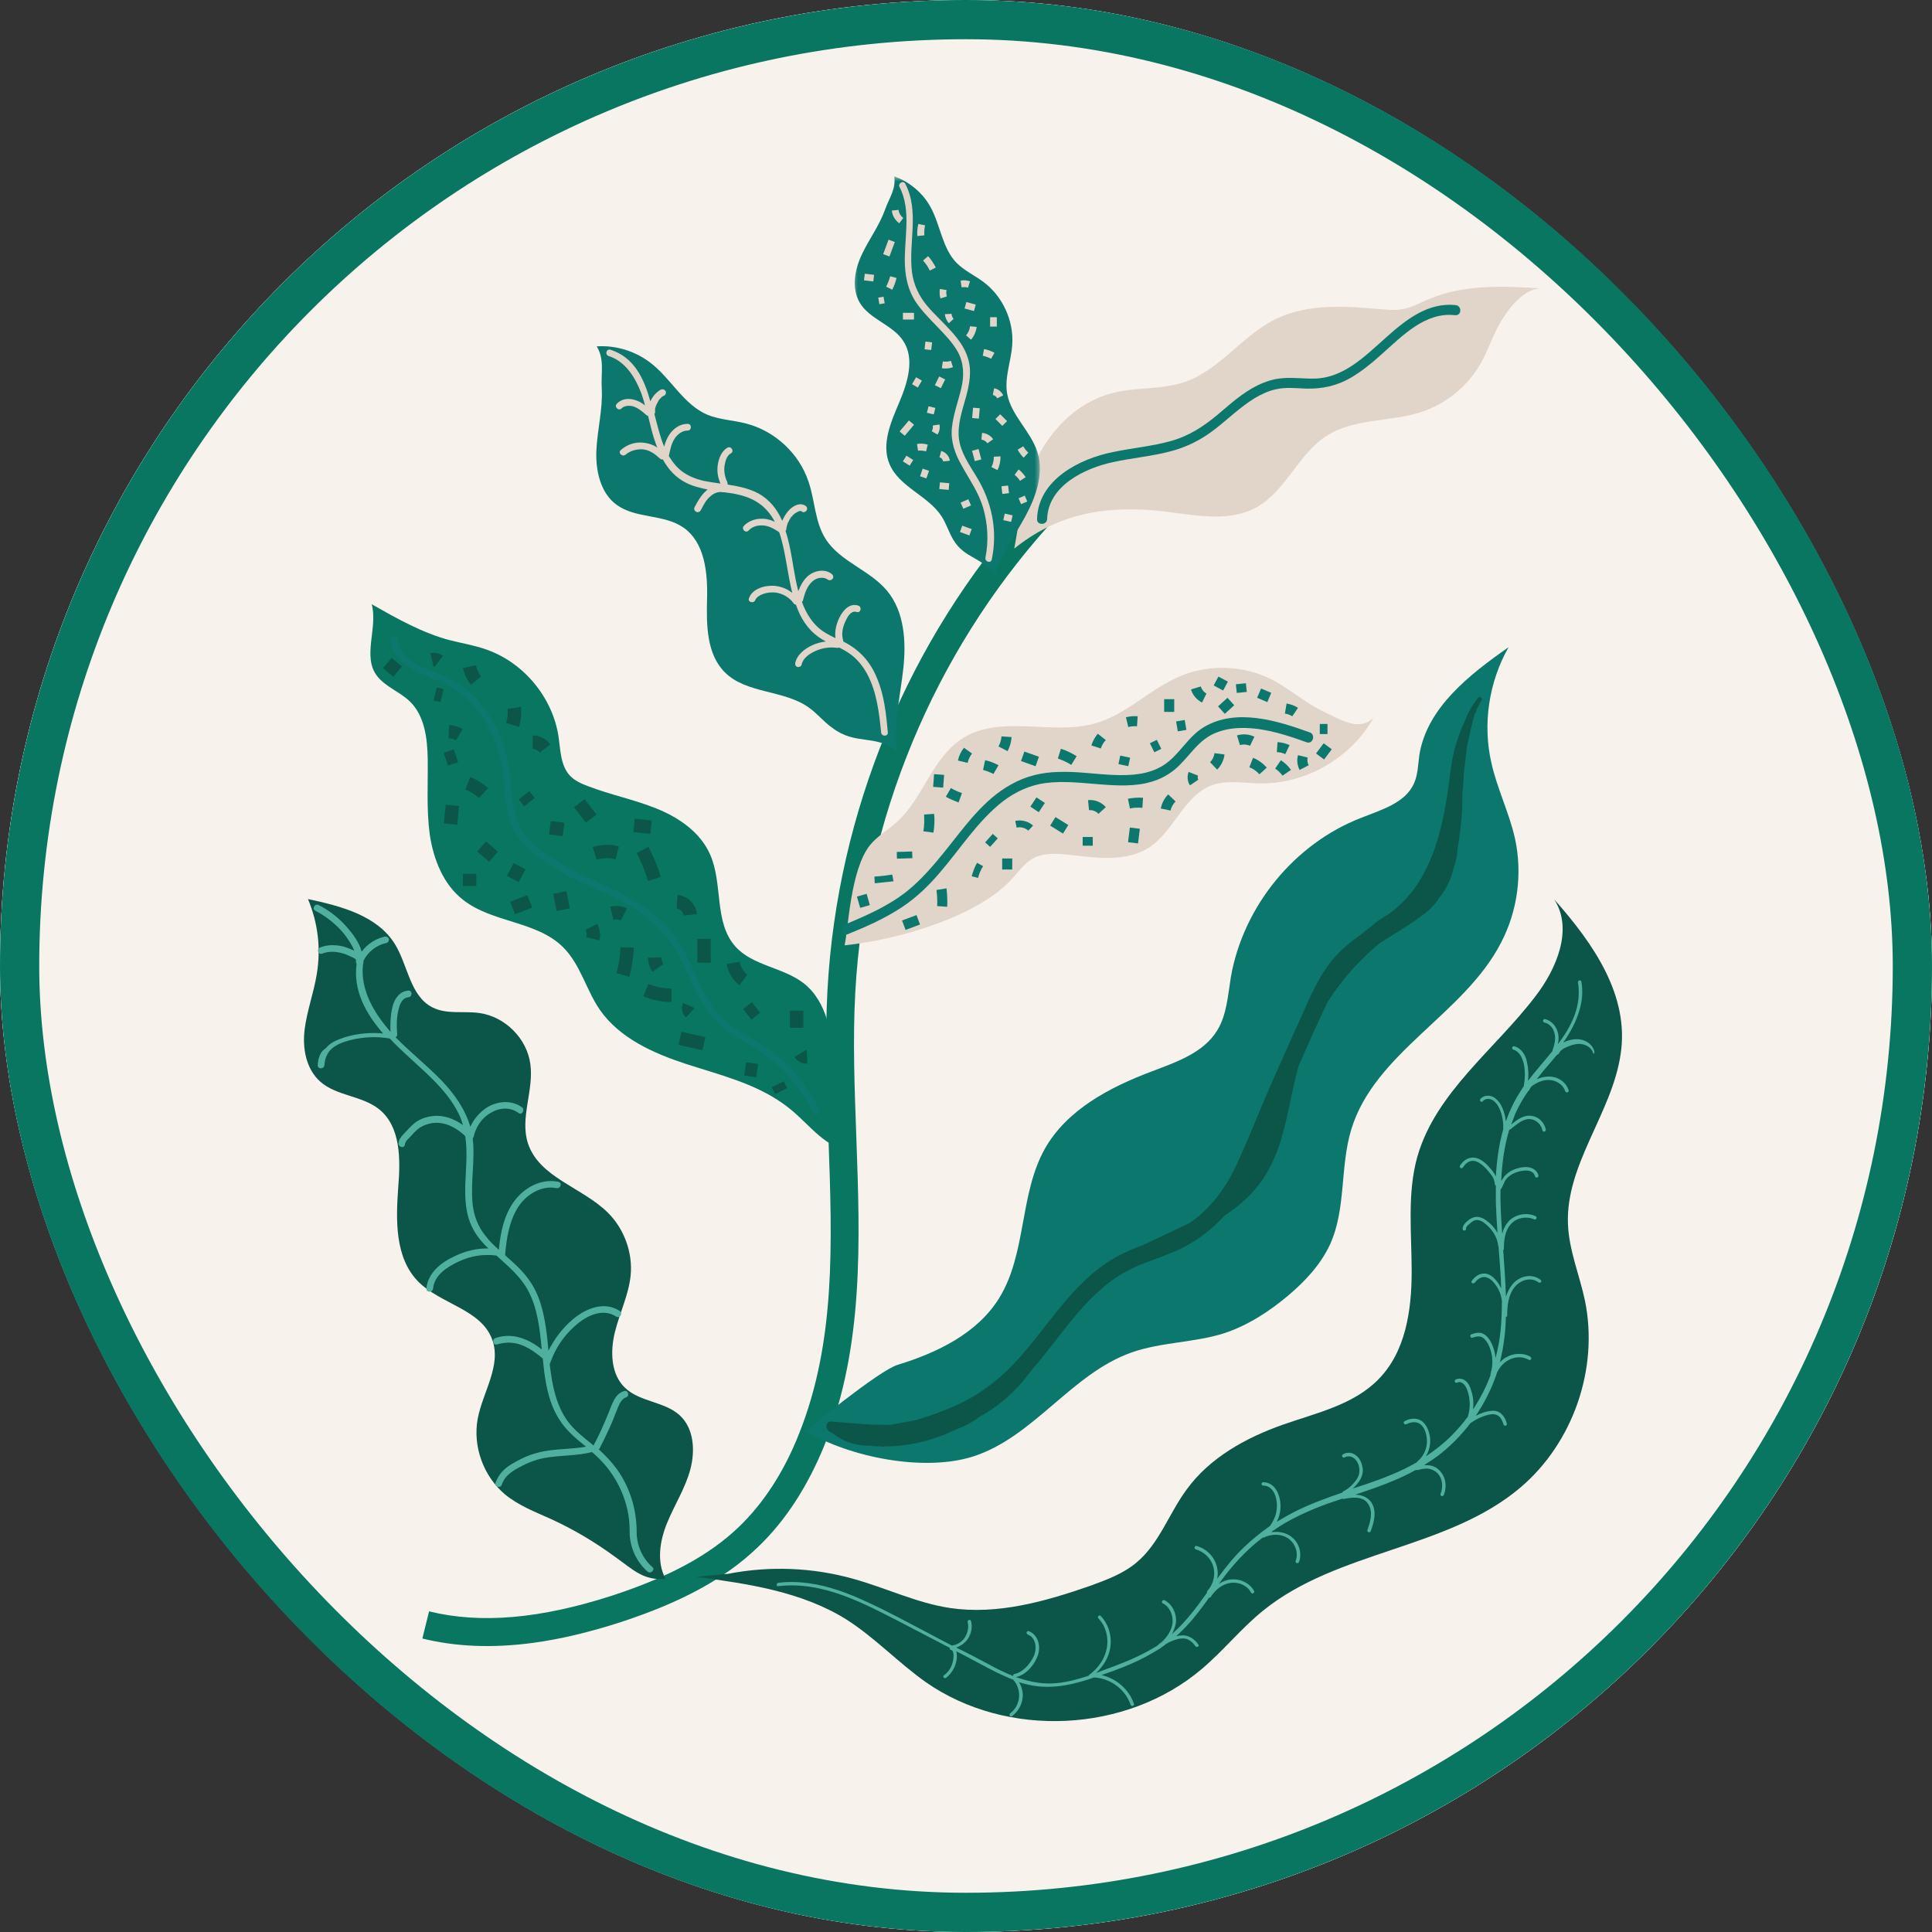 <svg width="197" height="197" viewBox="0 0 197 197" fill="none" xmlns="http://www.w3.org/2000/svg">
<rect x="0" y="0" width="197" height="197" fill="#333333" stroke="none"/>
<g clip-path="url(#clip0_935_151)">
<path d="M216.7 -19.7H-19.7V216.7H216.7V-19.7Z" fill="white"/>
<path d="M216.7 -19.7H-19.7V216.7H216.7V-19.7Z" fill="#F8F2EC"/>
<path d="M54.352 167.518C50.248 168.065 46.521 167.928 43.067 167.074L43.751 164.304C49.016 165.603 55.138 165.057 62.421 162.697C68.166 160.815 72.269 158.628 75.314 155.72C77.844 153.293 79.929 150.112 81.468 146.215C85.23 136.81 84.854 126.757 84.476 116.053C84.306 111.096 84.101 105.965 84.374 100.973C85.367 82.781 92.615 65.272 104.79 51.698L106.91 53.613C95.18 66.709 88.17 83.602 87.214 101.145C86.939 106 87.144 111.061 87.317 115.951C87.692 126.449 88.102 137.323 84.101 147.274C82.391 151.515 80.099 155.072 77.261 157.772C73.91 160.988 69.465 163.381 63.311 165.398C60.13 166.424 57.155 167.142 54.352 167.518Z" fill="#087661"/>
<path d="M86.118 96.392C91.419 95.844 99.592 93.552 103.183 89.621C103.867 88.867 104.482 87.979 105.371 87.501C106.362 86.988 107.56 87.023 108.687 87.125C111.56 87.433 114.706 87.979 117.133 86.44C119.733 84.765 120.724 81.072 123.632 80.046C125.102 79.532 126.743 79.84 128.317 79.875C133.035 80.013 137.72 77.345 140.045 73.206C138.541 74.609 136.764 73.411 134.882 72.522C133.035 71.634 131.463 70.198 129.649 69.274C126.811 67.838 123.324 67.702 120.384 68.931C117.306 70.198 114.878 72.865 111.697 73.754C107.285 75.02 102.087 72.83 98.191 75.258C95.045 77.242 94.121 81.482 91.351 83.91C90.495 84.663 89.436 85.278 88.718 86.167C86.701 88.662 86.496 94.784 86.118 96.392Z" fill="#E1D4C8"/>
<path d="M67.858 160.988C66.935 159.244 67.278 157.089 68.029 155.277C68.782 153.43 69.876 151.754 70.388 149.839C70.901 147.924 70.764 145.667 69.328 144.333C67.791 142.897 65.225 142.967 63.719 141.495C62.285 140.129 62.215 137.802 62.695 135.854C63.173 133.905 64.097 132.058 64.302 130.073C64.54 127.748 63.651 125.321 62.01 123.679C59.412 121.081 55 120.09 53.839 116.601C52.983 114.001 54.454 111.198 54.077 108.498C53.736 105.898 51.511 103.675 48.913 103.3C47.307 103.06 45.562 103.47 44.091 102.717C41.801 101.556 41.596 98.41 40.262 96.255C38.45 93.347 34.756 92.391 31.405 91.673C32.431 94.135 32.739 96.733 32.294 99.366C31.986 101.248 31.302 103.06 31.062 104.974C30.824 106.889 31.2 108.976 32.636 110.275C34.278 111.746 36.876 111.711 38.62 113.078C40.877 114.857 40.843 118.208 40.605 121.081C40.364 124.432 40.262 128.229 42.622 130.656C44.912 132.981 49.051 133.494 50.18 136.572C51.171 139.205 49.221 141.941 48.708 144.676C48.195 147.479 49.289 150.522 51.479 152.369C52.845 153.498 54.522 154.148 56.129 154.867C58.454 155.926 60.643 157.227 62.695 158.731C64.575 160.065 65.601 161.193 67.858 160.988Z" fill="#0B5648"/>
<path d="M91.52 139.171C95.557 137.939 99.659 135.957 101.881 132.366C104.686 127.818 103.933 121.8 106.533 117.148C108.788 113.148 113.166 110.856 117.44 109.249C119.937 108.293 122.708 107.369 124.109 105.077C125.1 103.47 125.203 101.486 125.511 99.606C126.777 92.424 131.975 86.03 138.78 83.397C140.832 82.576 143.292 81.893 144.183 79.876C144.593 78.952 144.593 77.926 144.729 76.968C145.515 72.147 149.824 68.796 153.826 65.991C151.808 69.547 151.158 73.857 152.081 77.823C152.662 80.421 153.893 82.884 154.474 85.484C155.262 89.073 154.749 92.904 153.04 96.153C149.278 103.436 140.181 107.3 137.786 115.165C136.625 118.962 137.273 123.236 135.634 126.86C134.676 128.947 133.069 130.656 131.324 132.126C129.375 133.767 127.187 135.169 124.793 135.957C121.749 136.913 118.398 136.846 115.39 137.904C109.269 140.059 105.405 146.523 99.248 148.505C94.256 150.112 86.63 148.608 82.15 145.908C82.185 145.873 89.606 139.751 91.52 139.171Z" fill="#0C776D"/>
<path d="M158.477 91.707C160.426 94.716 158.75 98.75 156.562 101.588C152.425 107.026 146.407 111.368 144.525 117.935C143.466 121.697 143.944 125.731 143.944 129.663C143.944 133.597 143.329 137.836 140.558 140.641C138.028 143.239 134.267 144.06 130.848 145.257C127.051 146.59 123.325 148.642 120.965 151.926C119.186 154.353 118.195 157.397 115.904 159.311C114.536 160.475 112.826 161.09 111.15 161.706C106.535 163.313 101.677 164.679 96.857 163.961C93.471 163.448 90.325 161.909 87.009 160.988C82.87 159.824 78.46 159.654 74.253 160.475L71.005 160.783C76.305 161.501 81.741 162.287 86.291 165.125C89.197 166.972 91.591 169.537 94.394 171.519C102.671 177.298 114.844 176.717 122.537 170.185C124.761 168.306 126.573 166.013 128.831 164.201C136.421 158.08 147.603 157.977 155.023 151.686C160.392 147.138 163.024 139.58 161.623 132.673C161.077 130.04 159.981 127.51 159.879 124.808C159.641 118.721 164.358 113.523 165.249 107.504C166.17 101.52 162.479 96.22 158.477 91.707Z" fill="#0B5648"/>
<path d="M86.118 117.353C84.784 114.652 85.025 111.472 84.957 108.463C84.887 105.453 84.306 102.102 81.946 100.257C79.827 98.615 76.716 98.478 74.971 96.493C72.782 94.033 73.74 90.134 72.406 87.126C71.415 84.868 69.226 83.364 66.935 82.441C64.643 81.517 62.216 81.037 59.925 80.149C59.275 79.91 58.592 79.603 58.114 79.09C57.155 78.064 57.155 76.49 56.95 75.088C56.334 71.087 53.359 67.498 49.495 66.196C48.298 65.786 47.067 65.581 45.836 65.273C43.033 64.522 40.433 63.051 37.903 61.614C38.553 64.009 36.911 66.95 38.45 68.932C39.339 70.061 40.776 70.541 41.801 71.532C43.306 73.001 43.579 75.293 43.614 77.413C43.648 79.978 43.476 82.543 43.819 85.074C44.194 87.604 45.188 90.169 47.205 91.741C50.18 94.101 54.693 93.895 57.395 96.563C59.172 98.307 59.753 100.905 61.157 102.957C63.174 105.863 66.628 107.402 69.979 108.498C73.365 109.592 76.886 110.446 79.794 112.498C82.289 114.242 83.28 116.259 86.118 117.353Z" fill="#087661"/>
<path d="M103.42 55.938C103.83 53.783 104.07 51.595 104.651 49.508C105.882 45.166 109.096 41.164 113.473 40.071C115.868 39.455 118.466 39.763 120.826 38.942C124.417 37.711 126.707 34.155 130.128 32.513C133.376 30.941 137.173 31.214 140.729 31.522C141.48 31.59 142.266 31.659 143.019 31.522C144.01 31.352 144.866 30.838 145.789 30.463C149.311 28.992 153.277 29.162 157.109 29.402C155.432 29.47 154.03 31.179 153.142 32.615C152.251 34.052 151.773 35.694 150.917 37.165C149.584 39.455 147.396 41.199 144.901 42.02C141.72 43.046 138.061 42.636 135.256 44.448C132.385 46.295 131.119 50.056 128.111 51.731C124.998 53.442 121.168 52.346 117.645 52.038C112.209 51.595 107.694 52.519 103.42 55.938Z" fill="#E1D4C8"/>
<path d="M91.453 76.557C91.11 73.789 91.796 70.983 92.103 68.213C92.409 65.445 92.239 62.367 90.427 60.212C88.683 58.127 85.674 57.271 84.203 54.981C83.074 53.237 83.109 51.014 82.426 49.065C81.468 46.227 79.005 43.935 76.064 43.184C74.765 42.841 73.397 42.806 72.133 42.293C69.738 41.267 68.474 38.704 66.457 37.095C64.883 35.831 62.831 35.181 60.848 35.318C61.669 36.685 61.259 38.019 61.361 39.66C61.464 41.747 60.916 43.797 60.813 45.884C60.711 47.969 61.224 50.296 62.9 51.493C64.848 52.894 67.688 52.416 69.67 53.783C71.86 55.289 72.165 58.365 72.098 61.033C72.03 63.7 72.03 66.676 73.91 68.556C76.099 70.745 79.896 70.335 82.426 72.112C83.314 72.728 83.998 73.616 84.886 74.232C87.246 76.011 89.161 74.847 91.453 76.557Z" fill="#0C776D"/>
<mask id="mask0_935_151" style="mask-type:luminance" maskUnits="userSpaceOnUse" x="86" y="17" width="21" height="42">
<path d="M86.68 17.98H106.117V58.837H86.68V17.98Z" fill="white"/>
</mask>
<g mask="url(#mask0_935_151)">
<path d="M101.438 58.776C102.054 56.553 103.455 54.673 104.549 52.654C105.643 50.637 106.464 48.277 105.781 46.09C105.097 43.97 103.113 42.363 102.702 40.173C102.395 38.499 103.113 36.822 103.215 35.148C103.388 32.685 102.224 30.188 100.242 28.719C99.351 28.068 98.325 27.59 97.539 26.804C96.07 25.298 95.898 22.94 94.872 21.093C94.086 19.657 92.717 18.528 91.18 17.98C91.385 19.279 90.667 20.17 90.222 21.434C89.641 23.041 88.58 24.444 87.862 25.983C87.144 27.52 86.803 29.437 87.691 30.906C88.717 32.583 91.042 33.129 92.103 34.77C93.3 36.582 92.547 39.012 91.693 41.029C90.837 43.046 89.846 45.304 90.7 47.321C91.693 49.681 94.666 50.535 96.035 52.689C96.513 53.442 96.753 54.296 97.231 55.084C98.428 57.031 100.242 56.758 101.438 58.776Z" fill="#0C776D"/>
</g>
<path d="M150.749 71.121C150.749 71.121 150.749 71.156 150.714 71.156C150.133 71.874 149.688 72.66 149.382 73.481C148.664 75.02 148.151 76.66 147.946 78.371C147.911 78.439 147.911 78.507 147.911 78.541C147.295 83.807 146.201 89.963 141.584 93.212C140.901 93.587 140.25 94.066 139.669 94.579C139.362 94.819 139.019 95.091 138.711 95.332C138.506 95.469 138.268 95.639 138.063 95.81C137.002 96.596 136.078 97.519 135.327 98.58C134.506 99.709 133.924 100.94 133.343 102.204C132.079 105.009 130.813 107.812 129.581 110.618C128.385 113.353 127.291 116.191 126.025 118.892C124.931 121.217 123.427 123.236 121.305 124.705C121.273 124.74 121.238 124.74 121.238 124.74C120.179 125.253 119.118 125.731 118.057 126.244C117.614 126.449 117.168 126.655 116.69 126.895C115.767 127.235 114.843 127.613 113.955 128.091C109.851 130.314 107.388 134.418 104.447 137.871C102.908 139.683 101.164 141.29 99.079 142.486C97.3 143.513 95.353 144.198 93.368 144.814C92.513 144.984 91.624 145.121 90.77 145.292C89.607 145.292 88.443 145.257 87.282 145.154C86.426 145.086 85.605 145.019 84.752 144.949C84.204 144.916 84.101 145.632 84.511 145.907C84.546 145.975 84.614 146.01 84.682 146.043C84.717 146.043 84.752 146.078 84.819 146.078C85.913 147.001 87.317 147.446 88.751 147.411C89.026 147.479 89.299 147.479 89.572 147.479C89.642 147.479 89.709 147.479 89.777 147.479C89.915 147.514 90.052 147.549 90.257 147.479C90.29 147.479 90.29 147.479 90.325 147.479C90.668 147.479 90.976 147.446 91.316 147.446C91.521 147.411 91.761 147.411 91.967 147.377C93.814 147.171 95.591 146.658 97.232 145.872C98.191 145.497 99.147 145.052 99.968 144.403C100.003 144.368 100.07 144.368 100.105 144.333C101.507 143.547 102.773 142.521 103.867 141.325C104.38 140.777 104.823 140.196 105.268 139.616C107.901 136.605 110.056 133.016 113.304 130.621C114.295 129.903 115.356 129.322 116.485 128.877C117.819 128.364 119.153 127.921 120.452 127.305C122.093 126.484 123.598 125.356 124.829 123.987C125.923 123.236 126.983 122.415 127.872 121.389C128.966 120.158 129.719 118.721 130.3 117.182C131.291 114.412 131.633 111.471 132.419 108.668C132.83 107.745 133.24 106.821 133.651 105.898C134.199 104.667 134.744 103.47 135.327 102.239C136.181 100.905 137.139 99.641 138.233 98.478C138.986 97.657 139.807 96.903 140.661 96.187C141.652 95.537 142.678 94.956 143.636 94.306C144.012 94.066 144.389 93.793 144.765 93.52C145.551 93.007 146.269 92.323 146.782 91.502C147.465 90.647 147.978 89.621 148.218 88.527C148.459 87.876 148.594 87.193 148.629 86.51C148.731 85.997 148.799 85.516 148.834 85.004C148.902 84.663 148.937 84.285 148.972 83.91C149.004 83.739 149.004 83.569 149.039 83.364C149.074 82.851 149.107 82.338 149.107 81.825C149.107 81.55 149.107 81.242 149.107 80.969C149.21 80.216 149.244 79.465 149.279 78.712C149.279 78.679 149.279 78.609 149.312 78.576C149.312 78.541 149.312 78.474 149.312 78.439C149.415 77.653 149.485 76.9 149.585 76.114C149.825 74.985 150.065 73.891 150.373 72.796L150.543 72.523C150.578 72.455 150.578 72.42 150.543 72.385C150.714 72.045 150.886 71.702 151.091 71.361C151.124 71.156 150.886 70.951 150.749 71.121Z" fill="#0B5648"/>
<path d="M162.58 107.231C162.375 106.411 161.554 105.932 160.733 105.965C160.255 105.965 159.809 106.103 159.399 106.308C160.117 105.282 160.733 104.153 161.076 102.922C161.349 101.999 161.416 101.042 161.246 100.084C161.211 99.879 160.87 99.949 160.903 100.187C161.281 102.581 160.255 104.631 158.851 106.478C158.954 106 158.954 105.522 158.783 105.077C158.578 104.531 158.133 104.051 157.552 103.915C157.347 103.88 157.244 104.188 157.45 104.256C157.963 104.358 158.338 104.769 158.476 105.247C158.681 105.863 158.51 106.513 158.305 107.094C158.305 107.129 158.305 107.129 158.305 107.164C157.484 108.19 156.561 109.214 155.808 110.207C155.878 109.591 155.843 108.941 155.705 108.325C155.57 107.607 155.159 106.889 154.406 106.683C154.201 106.616 154.099 106.958 154.304 107.026C154.987 107.231 155.262 107.95 155.397 108.565C155.535 109.316 155.5 110.069 155.365 110.788C155.262 110.925 155.159 111.061 155.09 111.198C154.441 112.189 153.928 113.25 153.553 114.344C153.518 114.104 153.483 113.866 153.415 113.626C153.313 113.215 153.142 112.772 152.867 112.394C152.629 112.087 152.321 111.814 151.944 111.746C151.568 111.676 151.193 111.779 150.953 112.054C150.815 112.224 151.055 112.464 151.193 112.292C151.398 112.054 151.706 112.019 151.979 112.087C152.321 112.189 152.559 112.464 152.732 112.737C153.142 113.42 153.313 114.309 153.278 115.097C153.278 115.13 153.278 115.165 153.278 115.165C152.834 116.704 152.629 118.311 152.527 119.952C152.424 119.747 152.321 119.577 152.184 119.404C151.876 119.029 151.568 118.653 151.158 118.378C150.782 118.105 150.337 117.968 149.892 118.071C149.448 118.173 149.106 118.481 148.868 118.859C148.765 119.064 149.038 119.234 149.176 119.029C149.381 118.721 149.654 118.448 150.029 118.378C150.405 118.311 150.782 118.516 151.09 118.756C151.398 118.994 151.671 119.302 151.911 119.61C152.184 119.917 152.389 120.295 152.424 120.738C152.424 120.808 152.457 120.841 152.527 120.876C152.527 121.491 152.527 122.072 152.527 122.653C152.559 123.679 152.629 124.705 152.697 125.731C152.424 125.218 152.014 124.775 151.533 124.432C151.123 124.124 150.577 123.954 150.097 124.192C149.859 124.294 149.619 124.5 149.448 124.672C149.278 124.842 149.141 125.048 149.141 125.321C149.141 125.526 149.483 125.526 149.483 125.321C149.483 125.08 149.654 124.945 149.824 124.807C149.994 124.672 150.167 124.5 150.372 124.432C150.815 124.294 151.26 124.602 151.568 124.877C152.184 125.423 152.697 126.176 152.765 127.03C152.765 127.065 152.765 127.065 152.8 127.1C152.902 128.536 153.04 129.971 153.072 131.374C152.902 131.031 152.697 130.689 152.424 130.416C152.116 130.073 151.671 129.8 151.193 129.868C150.713 129.903 150.337 130.246 150.064 130.621C149.927 130.791 150.234 130.964 150.372 130.791C150.61 130.484 150.953 130.211 151.363 130.211C151.773 130.246 152.116 130.518 152.354 130.826C152.8 131.339 153.072 131.99 153.142 132.673C153.142 133.699 153.107 134.725 153.005 135.716C152.902 136.675 152.732 137.596 152.492 138.487C152.457 138.041 152.354 137.596 152.184 137.188C152.014 136.777 151.773 136.367 151.398 136.092C150.953 135.784 150.475 135.887 150.029 136.059C149.824 136.127 149.927 136.469 150.132 136.4C150.577 136.264 150.988 136.162 151.328 136.502C151.636 136.777 151.808 137.153 151.944 137.528C152.219 138.314 152.252 139.17 152.014 139.956C152.014 139.991 152.014 139.991 152.014 140.026C152.014 140.059 151.979 140.093 151.979 140.128C151.979 140.161 151.979 140.196 151.979 140.231C151.533 141.46 150.918 142.624 150.2 143.717C150.269 143.102 150.234 142.453 150.029 141.838C149.927 141.46 149.756 141.052 149.448 140.812C149.176 140.572 148.765 140.504 148.422 140.674C148.217 140.777 148.388 141.085 148.593 140.982C148.901 140.812 149.208 141.052 149.381 141.29C149.584 141.563 149.687 141.94 149.756 142.248C149.927 142.966 149.892 143.685 149.687 144.403C149.687 144.403 149.687 144.403 149.687 144.436C149.176 145.121 148.593 145.804 147.977 146.42C147.191 147.206 146.303 147.889 145.379 148.505C145.822 147.787 145.96 146.933 145.72 146.112C145.584 145.599 145.277 145.018 144.764 144.778C144.285 144.573 143.703 144.641 143.225 144.916C143.019 145.018 143.19 145.326 143.395 145.224C143.805 145.018 144.318 144.916 144.729 145.154C145.139 145.394 145.379 145.94 145.447 146.42C145.652 147.411 145.277 148.402 144.523 149.018C144.491 149.053 144.491 149.053 144.491 149.088C144.08 149.326 143.635 149.566 143.225 149.771C141.515 150.592 139.736 151.208 137.924 151.788C138.54 151.24 139.053 150.522 138.95 149.736C138.882 149.223 138.677 148.71 138.267 148.402C137.889 148.095 137.343 148.027 136.933 148.3C136.728 148.402 136.933 148.71 137.103 148.608C137.479 148.402 137.924 148.505 138.197 148.813C138.505 149.121 138.642 149.634 138.607 150.044C138.607 150.522 138.3 150.933 137.992 151.275C137.684 151.618 137.343 151.891 136.933 152.096C136.898 152.131 136.865 152.164 136.865 152.199C135.154 152.779 133.479 153.395 131.872 154.216C131.29 154.524 130.744 154.832 130.196 155.174C130.436 154.694 130.571 154.148 130.571 153.565C130.571 152.507 130.058 151.138 128.794 151.138C128.589 151.138 128.589 151.48 128.794 151.48C129.923 151.48 130.264 152.849 130.196 153.738C130.161 154.421 129.888 155.072 129.478 155.617C128.589 156.233 127.733 156.918 126.913 157.704C125.854 158.696 124.963 159.824 124.109 160.988C124.212 160.508 124.177 160.029 124.042 159.584C123.734 158.628 122.981 157.91 122.022 157.635C121.817 157.567 121.715 157.91 121.92 157.977C122.741 158.217 123.459 158.866 123.699 159.687C123.972 160.542 123.734 161.534 123.118 162.217C123.048 162.287 123.048 162.354 123.083 162.389C122.022 163.894 120.894 165.398 119.492 166.629C119.697 166.253 119.835 165.876 119.903 165.467C120.005 164.577 119.562 163.586 118.741 163.175C118.536 163.073 118.364 163.381 118.569 163.483C119.287 163.859 119.63 164.679 119.562 165.5C119.459 166.286 118.979 166.972 118.398 167.485C118.296 167.552 118.193 167.62 118.091 167.723C118.056 167.758 118.056 167.758 118.023 167.792C116.621 168.681 115.115 169.332 113.576 169.912C112.995 170.117 112.38 170.356 111.764 170.596C112.482 169.912 113.03 169.057 113.2 168.065C113.406 166.902 113.063 165.638 112.244 164.782C112.107 164.612 111.834 164.852 112.004 165.022C112.755 165.808 113.063 166.972 112.858 168.065C112.655 169.159 111.969 170.117 111.081 170.766C111.046 170.801 111.013 170.836 111.013 170.869C109.747 171.279 108.483 171.622 107.182 171.657C105.918 171.689 104.754 171.416 103.593 171.006C104.617 170.801 105.472 169.775 105.815 168.819C106.156 167.895 105.883 166.697 104.892 166.321C104.686 166.253 104.584 166.561 104.789 166.664C105.678 167.004 105.745 168.133 105.405 168.886C105.027 169.672 104.311 170.528 103.42 170.698C103.318 170.733 103.285 170.836 103.318 170.903C102.464 170.561 101.608 170.15 100.822 169.707C99.729 169.126 98.633 168.544 97.504 167.998C97.984 167.825 98.36 167.552 98.668 167.142C99.043 166.594 99.181 165.911 99.01 165.295C98.975 165.09 98.633 165.16 98.668 165.398C98.805 165.946 98.668 166.526 98.36 167.004C98.052 167.45 97.574 167.723 97.061 167.792C96.205 167.347 95.352 166.902 94.531 166.459C92.511 165.398 90.494 164.304 88.409 163.346C86.495 162.457 84.51 161.704 82.425 161.431C81.399 161.296 80.373 161.261 79.347 161.398C79.142 161.431 79.142 161.774 79.347 161.739C83.93 161.193 88.136 163.518 92.068 165.535C93.675 166.356 95.249 167.21 96.856 168.031C96.821 168.133 96.856 168.203 96.958 168.236C97.163 168.271 97.231 168.544 97.231 168.749C97.231 169.024 97.196 169.297 97.129 169.537C96.991 170.048 96.683 170.528 96.24 170.836C96.07 170.971 96.308 171.211 96.478 171.074C96.991 170.663 97.369 170.083 97.504 169.434C97.574 169.159 97.607 168.716 97.504 168.373C97.847 168.544 98.155 168.716 98.497 168.886C100.069 169.707 101.643 170.631 103.318 171.279C104.208 172.272 104.106 173.879 103.01 174.7C102.84 174.835 103.01 175.143 103.182 175.008C103.798 174.527 104.208 173.844 104.276 173.093C104.344 172.545 104.173 171.964 103.9 171.519C104.106 171.587 104.276 171.657 104.481 171.689C106.669 172.305 108.858 171.929 110.978 171.246C111.183 171.176 111.354 171.109 111.559 171.041C113.235 171.144 114.74 172.237 115.287 173.844C115.355 174.049 115.698 173.947 115.628 173.741C115.115 172.237 113.816 171.144 112.312 170.801C113.851 170.288 115.355 169.707 116.792 168.954C117.305 168.681 117.818 168.373 118.331 168.065C118.331 168.065 118.364 168.065 118.364 168.031L118.398 167.998C118.569 167.895 118.741 167.758 118.911 167.62C119.322 167.382 119.732 167.21 120.178 167.107C120.518 167.039 120.896 167.039 121.202 167.21C121.477 167.347 121.715 167.587 121.887 167.86C122.022 168.031 122.33 167.86 122.195 167.69C121.749 167.074 121.134 166.664 120.348 166.766C120.21 166.799 120.075 166.799 119.937 166.834C120.518 166.321 121.031 165.773 121.544 165.192C122.16 164.441 122.741 163.688 123.289 162.902C123.356 162.902 123.426 162.902 123.459 162.833C123.904 162.114 124.657 161.499 125.511 161.398C126.332 161.296 127.187 161.671 127.563 162.389C127.666 162.595 127.973 162.422 127.871 162.217C127.426 161.398 126.434 160.953 125.511 161.055C125.066 161.09 124.657 161.261 124.28 161.499C124.555 161.123 124.828 160.748 125.135 160.372C126.194 159.038 127.393 157.807 128.759 156.781C128.794 156.781 128.829 156.781 128.862 156.781C129.683 156.371 130.744 156.371 131.462 156.951C132.11 157.464 132.418 158.388 132.11 159.174C132.043 159.379 132.351 159.482 132.453 159.276C132.796 158.388 132.453 157.294 131.7 156.713C131.119 156.268 130.366 156.13 129.648 156.233C129.683 156.2 129.718 156.165 129.751 156.098C129.751 156.098 129.751 156.098 129.785 156.098C131.495 154.899 133.409 154.046 135.359 153.327C135.839 153.157 136.352 152.985 136.865 152.814C136.898 152.849 136.933 152.849 137.001 152.849C137.856 152.677 139.018 152.507 139.531 153.395C140.044 154.216 139.703 155.207 139.428 156.028C139.36 156.233 139.703 156.336 139.771 156.13C140.114 155.207 140.421 154.046 139.806 153.157C139.395 152.609 138.813 152.439 138.197 152.404C140.319 151.686 142.439 150.967 144.388 149.874C144.421 149.907 144.456 149.907 144.523 149.907C144.901 149.804 145.309 149.701 145.72 149.771C146.063 149.839 146.37 150.009 146.61 150.249C147.123 150.83 147.156 151.651 146.883 152.336C146.816 152.541 147.123 152.644 147.226 152.439C147.534 151.618 147.464 150.695 146.848 150.009C146.576 149.701 146.233 149.496 145.822 149.428C145.617 149.394 145.412 149.394 145.209 149.394C145.652 149.121 146.097 148.813 146.541 148.505C147.807 147.549 148.97 146.385 149.927 145.119C150.507 144.711 151.193 144.368 151.911 144.23C152.252 144.163 152.594 144.198 152.867 144.436C153.107 144.641 153.21 144.949 153.313 145.257C153.38 145.462 153.688 145.394 153.653 145.154C153.448 144.436 152.97 143.787 152.149 143.855C151.568 143.89 150.988 144.095 150.475 144.368C151.398 142.999 152.149 141.495 152.662 139.923C152.902 139.443 153.245 139.033 153.688 138.76C154.339 138.349 155.192 138.247 155.878 138.657C156.083 138.76 156.253 138.487 156.048 138.349C155.295 137.904 154.304 137.974 153.551 138.417C153.313 138.554 153.107 138.725 152.937 138.93C153.313 137.391 153.518 135.854 153.551 134.28C153.62 134.28 153.688 134.212 153.688 134.11C153.688 133.116 153.791 132.023 154.474 131.202C155.057 130.518 156.116 130.176 156.869 130.759C157.039 130.894 157.279 130.656 157.109 130.518C156.253 129.835 155.057 130.073 154.339 130.826C153.961 131.237 153.723 131.715 153.551 132.228C153.518 130.656 153.38 129.047 153.278 127.475C153.313 127.44 153.347 127.407 153.347 127.338C153.347 126.449 153.448 125.458 154.099 124.773C154.679 124.159 155.638 123.987 156.424 124.329C156.629 124.432 156.801 124.124 156.596 124.022C155.74 123.611 154.646 123.781 153.928 124.432C153.551 124.807 153.313 125.286 153.175 125.799C153.072 124.329 152.97 122.79 153.005 121.286C153.04 121.286 153.04 121.251 153.072 121.216C153.278 120.909 153.347 120.5 153.62 120.192C153.858 119.917 154.166 119.712 154.509 119.577C155.125 119.337 156.288 119.097 156.526 119.952C156.596 120.157 156.904 120.09 156.869 119.85C156.766 119.439 156.424 119.166 156.048 119.064C155.57 118.926 155.057 119.029 154.612 119.166C154.201 119.302 153.826 119.507 153.518 119.815C153.38 119.952 153.245 120.157 153.142 120.328C153.107 120.398 153.072 120.43 153.072 120.5C153.142 118.686 153.38 116.909 153.893 115.2C153.928 115.2 153.961 115.2 153.996 115.165C154.544 114.754 155.159 114.139 155.878 114.104C156.561 114.104 157.142 114.584 157.279 115.267C157.314 115.473 157.655 115.405 157.62 115.165C157.45 114.379 156.801 113.796 156.013 113.763C155.262 113.728 154.679 114.206 154.099 114.652C154.236 114.276 154.371 113.934 154.509 113.558C154.884 112.737 155.33 111.951 155.843 111.233C155.878 111.233 155.91 111.198 155.945 111.13V111.095C156.013 110.993 156.083 110.89 156.151 110.788C156.731 110.342 157.45 110.035 158.168 110.137C158.818 110.24 159.399 110.65 159.604 111.266C159.672 111.471 160.015 111.403 159.947 111.163C159.707 110.412 159.024 109.899 158.27 109.797C157.722 109.727 157.212 109.829 156.698 110.035C157.177 109.419 157.69 108.803 158.203 108.223C158.408 107.985 158.578 107.744 158.783 107.539C158.818 107.539 158.886 107.504 158.921 107.471C159.091 107.129 159.364 106.924 159.707 106.786C160.082 106.616 160.493 106.478 160.903 106.445C161.587 106.411 162.305 106.753 162.477 107.471C162.305 107.539 162.613 107.471 162.58 107.231Z" fill="#50B09F"/>
<path d="M66.525 159.79C65.464 158.866 64.884 157.5 64.918 156.063V156.028C64.884 153.806 64.2 151.618 62.901 149.804C62.353 149.053 61.738 148.403 61.054 147.787C61.157 147.685 61.225 147.549 61.26 147.447C61.395 147.172 61.532 146.899 61.67 146.626C61.943 146.078 62.183 145.53 62.421 144.984C62.626 144.471 62.831 143.958 63.037 143.445C63.209 143.069 63.414 142.624 63.823 142.487C64.233 142.384 64.063 141.701 63.652 141.838C62.661 142.111 62.388 143.275 62.045 144.095C61.805 144.676 61.567 145.224 61.327 145.77C61.19 146.043 61.087 146.283 60.952 146.556C60.882 146.693 60.814 146.831 60.747 146.966C60.712 147.036 60.677 147.104 60.609 147.206C60.609 147.241 60.574 147.274 60.574 147.309C60.574 147.309 60.574 147.309 60.574 147.344C60.541 147.344 60.541 147.344 60.507 147.377C59.583 146.626 58.627 145.907 57.908 144.949C56.677 143.275 56.3 141.188 56.062 139.17C56.062 139.136 56.062 139.103 56.062 139.033C56.094 139 56.129 138.965 56.129 138.898C56.642 137.461 57.498 136.195 58.627 135.204C59.721 134.213 61.395 133.322 62.831 134.245C63.209 134.486 63.55 133.905 63.174 133.665C61.6 132.639 59.721 133.425 58.422 134.52C57.361 135.409 56.54 136.503 55.924 137.734C55.787 136.162 55.616 134.588 55.173 133.084C54.898 132.126 54.455 131.202 53.872 130.416C53.257 129.561 52.471 128.844 51.685 128.159C51.615 128.091 51.582 128.056 51.512 127.989C51.512 127.954 51.512 127.954 51.512 127.921C51.65 126.244 51.923 124.5 52.846 123.064C53.667 121.8 55.206 120.841 56.745 121.149C57.19 121.217 57.361 120.568 56.915 120.501C55.173 120.158 53.462 121.081 52.436 122.483C51.377 123.919 51.034 125.697 50.864 127.441C50.386 126.998 49.905 126.552 49.495 126.004C48.744 125.081 48.334 123.987 48.196 122.826C47.956 120.568 48.469 118.276 48.196 116.054C48.264 116.021 48.299 115.951 48.299 115.883C48.539 114.892 49.12 114.002 50.008 113.489C50.899 112.943 51.992 112.84 52.881 113.489C53.224 113.764 53.564 113.148 53.224 112.908C52.198 112.157 50.796 112.259 49.735 112.873C48.949 113.353 48.334 114.071 47.956 114.892C47.443 113.113 46.349 111.574 45.085 110.24C43.579 108.668 41.837 107.3 40.33 105.761C40.433 105.728 40.503 105.625 40.503 105.453C40.433 104.667 40.433 103.846 40.605 103.095C40.708 102.547 40.946 101.761 41.631 101.691C42.075 101.658 42.075 100.973 41.631 101.008C40.741 101.076 40.228 101.829 40.023 102.65C39.817 103.47 39.785 104.359 39.817 105.215C39.75 105.145 39.682 105.077 39.647 105.009C37.972 103.06 36.569 100.563 37.082 97.93C37.562 97.006 38.416 96.358 39.407 96.153C39.579 96.118 39.682 95.913 39.647 95.742C39.612 95.572 39.407 95.469 39.237 95.502C38.313 95.707 37.459 96.255 36.877 97.041C36.639 96.118 36.023 95.297 35.44 94.614C34.621 93.655 33.628 92.869 32.5 92.289C32.124 92.083 31.749 92.664 32.159 92.869C33.15 93.382 34.039 94.066 34.792 94.886C35.167 95.297 35.475 95.742 35.748 96.188C35.886 96.426 36.023 96.666 36.126 96.939C36.091 96.939 36.056 96.904 36.056 96.904C35.68 96.733 35.305 96.596 34.929 96.493C34.176 96.323 33.39 96.323 32.672 96.596C32.5 96.666 32.364 96.836 32.432 97.006C32.467 97.179 32.672 97.314 32.842 97.246C33.423 97.006 34.074 97.006 34.689 97.144C34.997 97.212 35.305 97.314 35.578 97.452C35.715 97.519 35.886 97.589 36.023 97.657C36.126 97.725 36.228 97.76 36.296 97.862C36.296 97.862 36.296 97.862 36.296 97.897C36.296 97.93 36.296 97.999 36.296 98.032C36.296 98.135 36.296 98.205 36.364 98.272C35.988 100.973 37.287 103.333 39.066 105.385C37.767 105.248 36.434 105.385 35.167 105.761C34.449 106.001 33.698 106.274 33.218 106.889C32.672 107.197 32.432 107.882 32.397 108.601C32.364 109.044 33.047 109.044 33.082 108.601C33.115 107.985 33.355 107.334 33.834 106.924C34.346 106.479 35.032 106.241 35.68 106.068C37.014 105.728 38.416 105.658 39.75 105.898C40.708 106.924 41.767 107.847 42.69 108.703C44.297 110.173 45.906 111.712 46.829 113.694C47 114.037 47.102 114.379 47.205 114.72C46.246 114.037 45.118 113.626 43.922 113.831C43.203 113.934 42.52 114.242 42.007 114.755C41.699 115.028 41.459 115.336 41.151 115.643C40.913 115.883 40.673 116.191 40.638 116.534C40.571 116.977 41.221 117.148 41.289 116.704C41.324 116.396 41.529 116.226 41.734 116.021C41.972 115.781 42.177 115.508 42.417 115.303C42.863 114.857 43.476 114.617 44.092 114.515C45.358 114.344 46.554 114.995 47.443 115.849C47.683 117.455 47.513 119.097 47.443 120.739C47.41 121.902 47.443 123.099 47.786 124.227C48.093 125.253 48.674 126.142 49.392 126.895C49.53 127.03 49.667 127.168 49.803 127.305C48.572 127.27 47.41 127.578 46.281 128.126C44.913 128.775 43.649 129.801 43.476 131.375C43.443 131.818 44.127 131.818 44.162 131.375C44.297 130.006 45.598 129.185 46.76 128.639C47.991 128.056 49.29 127.851 50.624 128.024C51.787 129.082 53.018 130.108 53.804 131.51C54.83 133.392 55.036 135.512 55.241 137.597C54.728 137.188 54.147 136.811 53.531 136.573C52.573 136.162 51.512 136.092 50.521 136.435C50.111 136.573 50.283 137.221 50.693 137.086C51.582 136.811 52.505 136.845 53.359 137.221C54.077 137.529 54.728 138.007 55.343 138.52C55.514 140.231 55.719 141.906 56.37 143.48C56.78 144.436 57.326 145.292 58.044 146.01C58.557 146.556 59.173 147.036 59.753 147.514C58.079 147.822 56.335 147.685 54.693 148.165C53.804 148.403 52.949 148.813 52.163 149.293C51.412 149.737 50.829 150.352 50.521 151.208C50.386 151.618 51.034 151.789 51.172 151.378C51.444 150.523 52.163 150.044 52.916 149.634C53.737 149.191 54.557 148.848 55.446 148.678C57.088 148.37 58.762 148.473 60.369 148.062C60.472 148.165 60.609 148.267 60.712 148.37C62.456 149.942 63.652 152.062 64.063 154.387C64.165 154.969 64.2 155.55 64.2 156.131C64.2 156.131 64.2 156.131 64.2 156.166C64.2 157.705 64.849 159.209 66.012 160.235C66.355 160.543 66.833 160.065 66.525 159.79Z" fill="#50B09F"/>
<path d="M83.52 113.148C82.529 111.096 81.125 109.214 79.348 107.745C78.459 106.992 77.501 106.376 76.475 105.795C75.416 105.18 74.39 104.599 73.534 103.71C72.03 102.136 71.277 100.084 70.354 98.17C69.43 96.255 68.336 94.546 66.662 93.212C63.413 90.612 59.274 89.553 55.856 87.228C54.897 86.577 53.941 85.791 53.291 84.798C52.607 83.739 52.367 82.508 52.23 81.277C52.094 80.113 52.059 78.952 51.819 77.823C51.614 76.797 51.308 75.771 50.898 74.815C49.974 72.693 48.503 70.746 46.521 69.547C45.357 68.829 44.023 68.521 42.792 67.906C41.698 67.36 40.605 66.471 40.502 65.17C40.467 64.727 39.784 64.727 39.817 65.17C40.022 67.6 42.484 68.521 44.434 69.309C46.521 70.13 48.23 71.497 49.392 73.411C50.59 75.328 51.171 77.481 51.376 79.67C51.479 80.867 51.546 82.063 51.854 83.226C52.162 84.388 52.743 85.414 53.598 86.27C56.574 89.313 60.951 90.407 64.507 92.561C66.319 93.69 67.858 95.091 68.917 96.938C69.978 98.785 70.661 100.87 71.825 102.649C72.406 103.538 73.124 104.359 73.98 105.009C74.936 105.76 76.065 106.273 77.091 106.924C79.108 108.19 80.784 109.899 82.049 111.917C82.356 112.395 82.631 112.908 82.869 113.421C83.109 113.899 83.69 113.558 83.52 113.148Z" fill="#0C776D"/>
<path d="M133.548 74.678C130.232 73.481 126.06 72.18 122.776 74.13C121.1 75.123 120.246 77.003 118.639 78.029C117.133 78.987 115.321 79.09 113.577 79.02C111.697 78.952 109.85 78.644 107.971 78.712C106.259 78.747 104.618 79.123 103.113 79.978C100.243 81.55 98.326 84.355 96.309 86.851C95.147 88.287 93.949 89.689 92.512 90.852C90.633 92.356 88.375 93.347 86.153 94.271C85.537 94.511 85.81 95.502 86.426 95.264C88.375 94.476 90.29 93.623 92.034 92.459C93.505 91.468 94.737 90.271 95.865 88.938C97.95 86.51 99.73 83.672 102.293 81.688C103.559 80.729 105.028 80.046 106.637 79.841C108.484 79.603 110.329 79.841 112.175 79.978C113.92 80.114 115.767 80.216 117.441 79.705C118.262 79.465 119.05 79.055 119.733 78.507C120.486 77.891 121.1 77.105 121.75 76.387C122.434 75.636 123.187 74.986 124.178 74.643C125.101 74.302 126.093 74.2 127.086 74.232C129.206 74.302 131.291 74.986 133.275 75.704C133.891 75.874 134.163 74.883 133.548 74.678Z" fill="#0C776D"/>
<path d="M148.424 31.111C145.586 30.804 143.294 32.651 141.312 34.43C139.225 36.275 137.037 38.532 134.062 38.602C132.968 38.634 131.839 38.464 130.745 38.567C129.855 38.634 129.034 38.909 128.248 39.285C126.709 40.036 125.445 41.2 124.146 42.293C122.709 43.49 121.238 44.448 119.426 44.961C117.477 45.509 115.459 45.679 113.51 46.09C110.056 46.773 105.849 48.928 105.747 52.929C105.714 53.578 106.74 53.578 106.773 52.929C106.876 49.508 110.637 47.731 113.51 47.116C115.392 46.705 117.339 46.535 119.221 46.055C120.998 45.611 122.537 44.824 123.973 43.695C125.272 42.671 126.471 41.507 127.907 40.619C128.591 40.208 129.309 39.866 130.095 39.695C131.121 39.455 132.182 39.593 133.206 39.626C134.815 39.66 136.251 39.353 137.653 38.567C138.849 37.883 139.91 36.993 140.901 36.104C142.986 34.257 145.313 31.795 148.356 32.138C149.075 32.205 149.075 31.179 148.424 31.111Z" fill="#0C776D"/>
<path d="M99.558 48.585C98.839 47.389 97.951 46.157 97.78 44.721C97.608 43.287 98.121 41.85 98.499 40.481C98.839 39.217 99.114 37.849 98.704 36.55C98.396 35.489 97.711 34.565 96.96 33.744C96.174 32.856 95.283 32.07 94.532 31.179C93.711 30.188 93.163 29.059 92.993 27.761C92.615 24.752 93.779 21.571 92.308 18.733C92.104 18.358 91.522 18.698 91.727 19.074C92.993 21.537 92.137 24.477 92.275 27.11C92.342 28.376 92.615 29.573 93.301 30.668C93.916 31.625 94.737 32.445 95.523 33.266C96.309 34.087 97.13 34.908 97.678 35.899C98.293 37.063 98.326 38.327 98.018 39.593C97.711 40.927 97.198 42.261 97.062 43.627C96.925 44.996 97.37 46.26 98.053 47.456C98.839 48.893 99.763 50.159 100.243 51.766C100.721 53.407 100.824 55.187 100.481 56.861C100.413 57.306 101.062 57.477 101.131 57.031C101.747 54.058 101.131 51.15 99.558 48.585Z" fill="#E1D4C8"/>
<path d="M89.435 69.172C88.75 67.463 87.623 66.231 85.981 65.41C85.981 65.376 85.981 65.343 85.981 65.308C85.776 64.692 85.912 64.042 86.152 63.461C86.357 63.018 86.733 62.197 87.348 62.402C87.758 62.538 87.931 61.889 87.52 61.752C86.597 61.444 85.912 62.3 85.571 63.018C85.263 63.666 85.091 64.384 85.193 65.068C84.545 64.76 83.894 64.419 83.381 63.939C82.868 63.461 82.458 62.88 82.15 62.265C82.015 61.992 81.877 61.684 81.775 61.376C81.809 61.341 81.877 61.273 81.877 61.204C82.048 60.52 82.288 59.767 82.836 59.289C83.279 58.879 83.964 58.776 84.442 59.119C84.578 59.221 84.818 59.154 84.921 58.981C85.023 58.811 84.955 58.641 84.783 58.503C84.1 57.99 83.109 58.16 82.458 58.673C81.945 59.084 81.637 59.667 81.399 60.28C81.194 59.494 81.056 58.708 80.919 57.922C80.714 56.691 80.508 55.392 80.098 54.126C80.133 54.091 80.168 54.058 80.168 53.989C80.201 53.853 80.201 53.716 80.236 53.613C80.27 53.545 80.27 53.475 80.303 53.408C80.303 53.373 80.338 53.34 80.338 53.305C80.338 53.305 80.338 53.27 80.373 53.27C80.406 53.168 80.476 53.032 80.543 52.93C80.578 52.86 80.611 52.827 80.646 52.757C80.681 52.724 80.681 52.69 80.714 52.69C80.714 52.69 80.714 52.69 80.749 52.655C80.816 52.552 80.919 52.45 81.022 52.382C81.056 52.347 81.056 52.347 81.091 52.314C81.091 52.314 81.091 52.314 81.124 52.314C81.194 52.279 81.227 52.244 81.296 52.212C81.329 52.212 81.329 52.177 81.364 52.177C81.364 52.177 81.399 52.142 81.432 52.142C81.467 52.142 81.502 52.109 81.535 52.109C81.535 52.109 81.57 52.109 81.604 52.109C81.637 52.109 81.637 52.109 81.672 52.109C81.707 52.109 81.74 52.109 81.74 52.142L81.775 52.177C81.912 52.279 82.15 52.212 82.253 52.039C82.355 51.869 82.288 51.664 82.117 51.561C81.502 51.185 80.784 51.629 80.373 52.109C80.098 52.417 79.928 52.757 79.757 53.1C79.244 51.937 78.491 50.945 77.295 50.297C76.337 49.784 75.243 49.579 74.184 49.406C74.217 49.339 74.184 49.236 74.149 49.133C73.909 48.62 73.806 48.072 73.876 47.527C73.944 47.081 74.081 46.466 74.525 46.228C74.902 46.022 74.559 45.44 74.184 45.645C73.568 45.987 73.293 46.741 73.191 47.389C73.088 48.04 73.191 48.688 73.466 49.304C72.883 49.236 72.302 49.133 71.756 49.031C70.833 48.825 69.942 48.45 69.224 47.8C68.814 47.424 68.506 46.979 68.198 46.501C68.336 45.885 68.438 45.234 68.814 44.688C69.121 44.243 69.602 43.901 70.115 43.901C70.558 43.901 70.558 43.217 70.115 43.217C69.362 43.217 68.711 43.663 68.301 44.243C68.028 44.619 67.857 45.064 67.72 45.542C67.309 44.551 67.037 43.388 66.729 42.226C66.764 42.158 66.796 42.123 66.796 42.056C66.796 41.953 66.796 41.85 66.796 41.748C66.796 41.713 66.796 41.713 66.796 41.678C66.796 41.645 66.831 41.575 66.831 41.543C66.866 41.44 66.899 41.337 66.934 41.268C66.934 41.235 66.969 41.235 66.969 41.2C67.002 41.165 67.002 41.097 67.037 41.062C67.072 40.995 67.139 40.892 67.174 40.825C67.174 40.79 67.207 40.79 67.207 40.755C67.242 40.722 67.277 40.687 67.309 40.652C67.379 40.584 67.447 40.517 67.515 40.447C67.55 40.447 67.55 40.414 67.585 40.414C67.617 40.379 67.687 40.344 67.72 40.344C67.89 40.242 67.96 40.036 67.857 39.866C67.755 39.696 67.55 39.661 67.379 39.729C66.899 40.004 66.524 40.447 66.318 40.927C65.668 38.602 64.677 36.447 62.249 35.659C61.839 35.524 61.633 36.172 62.079 36.31C63.788 36.858 64.779 38.499 65.395 40.106C65.532 40.517 65.668 40.927 65.77 41.337C65.43 41.062 65.052 40.857 64.642 40.755C64.026 40.584 63.343 40.687 62.9 41.165C62.592 41.473 63.07 41.953 63.378 41.645C63.685 41.337 64.164 41.337 64.574 41.44C65.087 41.61 65.532 41.986 65.908 42.329C65.943 42.364 66.011 42.396 66.078 42.396C66.318 43.355 66.524 44.311 66.866 45.234C66.899 45.372 66.969 45.509 67.037 45.645C66.934 45.577 66.796 45.509 66.694 45.44C66.318 45.269 65.943 45.167 65.532 45.132C64.712 45.064 63.924 45.337 63.31 45.885C62.967 46.158 63.446 46.638 63.788 46.363C64.266 45.953 64.917 45.782 65.532 45.817C66.251 45.885 66.796 46.295 67.309 46.773C67.412 46.843 67.515 46.876 67.585 46.843C68.13 47.834 68.883 48.688 69.909 49.201C70.628 49.579 71.379 49.749 72.165 49.919C72.097 49.954 72.062 49.989 71.994 50.057C71.481 50.502 71.141 51.118 70.833 51.698C70.73 51.869 70.798 52.074 70.968 52.177C71.141 52.279 71.346 52.212 71.449 52.039C71.722 51.528 71.96 51.015 72.405 50.638C72.748 50.297 73.261 50.092 73.704 50.194C73.739 50.194 73.806 50.194 73.841 50.194C74.354 50.262 74.902 50.33 75.415 50.467C77.26 50.913 78.321 51.904 79.004 53.203C78.629 53.032 78.218 52.895 77.773 52.895C77.09 52.86 76.337 53.1 75.859 53.613C75.551 53.921 76.029 54.434 76.337 54.091C76.714 53.681 77.26 53.545 77.808 53.578C78.389 53.613 78.937 53.921 79.45 54.264C80.098 56.143 80.27 58.401 80.784 60.453C80.27 60.042 79.655 59.802 78.972 59.734C78.013 59.667 76.714 60.007 76.371 60.998C76.201 61.409 76.885 61.581 77.022 61.171C77.157 60.863 77.535 60.658 77.843 60.555C78.218 60.418 78.664 60.383 79.074 60.418C79.825 60.52 80.508 60.931 80.919 61.511C80.989 61.614 81.056 61.649 81.159 61.649C81.604 62.983 82.323 64.144 83.484 64.965C83.724 65.138 83.964 65.273 84.202 65.41C83.724 65.478 83.279 65.581 82.836 65.786C82.082 66.129 81.262 66.744 81.091 67.6C81.056 67.77 81.124 67.976 81.329 68.008C81.502 68.043 81.707 67.941 81.74 67.77C81.877 67.087 82.561 66.642 83.176 66.369C83.862 66.061 84.613 65.958 85.366 66.061C85.433 66.061 85.501 66.061 85.571 66.026C85.912 66.196 86.219 66.369 86.527 66.574C87.348 67.12 87.964 67.873 88.442 68.761C89.4 70.573 89.64 72.66 89.846 74.678C89.878 75.123 90.564 75.123 90.529 74.678C90.359 72.763 90.153 70.881 89.435 69.172Z" fill="#E1D4C8"/>
<path d="M66.079 89.826C65.771 88.835 65.395 87.877 64.917 86.988L66.113 86.338C66.626 87.331 67.072 88.355 67.379 89.416L66.079 89.826Z" fill="#0B5648"/>
<path d="M64.165 99.606L62.866 99.23C63.106 98.375 63.242 97.486 63.277 96.596L64.643 96.63C64.576 97.621 64.438 98.647 64.165 99.606Z" fill="#0B5648"/>
<path d="M68.474 102.171C67.482 102.171 66.489 101.966 65.601 101.589L66.114 100.325C66.867 100.632 67.653 100.803 68.474 100.803V102.171Z" fill="#0B5648"/>
<path d="M69.705 93.347C69.67 93.007 69.327 92.664 68.986 92.629L69.089 91.263C70.115 91.33 70.969 92.186 71.071 93.212L69.705 93.347Z" fill="#0B5648"/>
<path d="M75.382 100.462C74.699 99.914 74.253 99.128 74.083 98.307L75.417 98.067C75.519 98.58 75.792 99.058 76.203 99.401L75.382 100.462Z" fill="#0B5648"/>
<path d="M71.106 95.742H72.473V98.17H71.106V95.742Z" fill="#0B5648"/>
<path d="M69.189 106.544L69.489 105.21L71.925 105.758L71.625 107.092L69.189 106.544Z" fill="#0B5648"/>
<path d="M75.77 102.896L76.653 102.194L77.507 103.263L76.624 103.967L75.77 102.896Z" fill="#0B5648"/>
<path d="M80.544 103.06H81.913V104.804H80.544V103.06Z" fill="#0B5648"/>
<path d="M75.89 109.671L76.082 108.317L77.302 108.491L77.106 109.844L75.89 109.671Z" fill="#0B5648"/>
<path d="M61.121 95.88L59.787 95.572C59.855 95.332 59.822 95.024 59.685 94.819L60.916 94.203C61.156 94.716 61.258 95.297 61.121 95.88Z" fill="#0B5648"/>
<path d="M60.848 87.671L60.438 86.373C61.291 86.1 62.249 86.065 63.105 86.305L62.763 87.639C62.112 87.433 61.464 87.466 60.848 87.671Z" fill="#0B5648"/>
<path d="M52.016 91.952L53.768 91.269L54.265 92.545L52.512 93.227L52.016 91.952Z" fill="#0B5648"/>
<path d="M56.408 91.145L57.748 90.872L58.101 92.615L56.761 92.888L56.408 91.145Z" fill="#0B5648"/>
<path d="M55.989 85.082L56.16 83.725L57.551 83.897L57.381 85.256L55.989 85.082Z" fill="#0B5648"/>
<path d="M64.58 84.846L64.72 83.485L66.454 83.663L66.314 85.024L64.58 84.846Z" fill="#0B5648"/>
<path d="M58.527 82.317L59.613 81.484L60.819 83.058L59.736 83.889L58.527 82.317Z" fill="#0B5648"/>
<path d="M48.66 86.834L49.551 85.796L50.77 86.84L49.879 87.881L48.66 86.834Z" fill="#0B5648"/>
<path d="M47.204 89.108H48.571V90.339H47.204V89.108Z" fill="#0B5648"/>
<path d="M48.845 81.379C48.435 81.004 47.954 80.696 47.441 80.491L47.954 79.225C48.605 79.5 49.221 79.875 49.769 80.353L48.845 81.379Z" fill="#0B5648"/>
<path d="M45.259 83.961L45.45 82.054L46.81 82.192L46.619 84.096L45.259 83.961Z" fill="#0B5648"/>
<path d="M52.898 81.519L53.97 80.669L54.522 81.365L53.45 82.216L52.898 81.519Z" fill="#0B5648"/>
<path d="M55.035 76.73C54.864 76.525 54.589 76.352 54.316 76.352V74.986C55.035 74.986 55.718 75.361 56.128 75.909L55.035 76.73Z" fill="#0B5648"/>
<path d="M52.915 74.129L51.614 73.719C51.752 73.241 51.819 72.763 51.752 72.283L53.12 72.077C53.188 72.763 53.12 73.446 52.915 74.129Z" fill="#0B5648"/>
<path d="M46.486 75.498C46.246 75.361 46.008 75.293 45.733 75.293L45.803 73.924C46.281 73.959 46.759 74.097 47.17 74.335L46.486 75.498Z" fill="#0B5648"/>
<path d="M45.243 76.76L46.282 76.418L46.708 77.719L45.67 78.059L45.243 76.76Z" fill="#0B5648"/>
<path d="M48.025 69.823C47.614 69.342 47.342 68.727 47.204 68.111L48.538 67.838C48.606 68.249 48.811 68.624 49.051 68.967L48.025 69.823Z" fill="#0B5648"/>
<path d="M44.331 67.975C44.296 67.941 44.228 67.941 44.194 67.941L43.886 66.607C44.331 66.504 44.809 66.607 45.152 66.882L44.331 67.975Z" fill="#0B5648"/>
<path d="M44.208 71.417L44.54 70.089L45.238 70.263L44.906 71.589L44.208 71.417Z" fill="#0B5648"/>
<path d="M39.054 68.132L39.93 67.081L40.981 67.957L40.104 69.008L39.054 68.132Z" fill="#0B5648"/>
<path d="M63.311 93.86C63.071 93.757 62.798 93.725 62.557 93.792L62.215 92.458C62.798 92.323 63.378 92.356 63.924 92.629L63.311 93.86Z" fill="#0B5648"/>
<path d="M66.524 99.093C66.251 98.683 66.079 98.17 66.079 97.657L67.448 97.622C67.448 97.862 67.516 98.102 67.653 98.308L66.524 99.093Z" fill="#0B5648"/>
<path d="M82.254 108.463C81.741 108.463 81.263 108.19 81.022 107.779L82.186 107.061C82.186 107.094 82.254 107.094 82.254 107.094L82.323 108.463C82.289 108.463 82.254 108.463 82.254 108.463Z" fill="#0B5648"/>
<path d="M78.693 110.862L79.916 110.25L80.267 110.954L79.044 111.565L78.693 110.862Z" fill="#0B5648"/>
<path d="M51.687 89.308L52.374 88.007L53.583 88.646L52.897 89.947L51.687 89.308Z" fill="#0B5648"/>
<path d="M69.944 103.743C69.533 103.368 69.431 102.752 69.636 102.274L70.834 102.787L69.944 103.743Z" fill="#0B5648"/>
<path d="M90.054 25.916L90.602 24.44L91.242 24.678L90.694 26.154L90.054 25.916Z" fill="#E1D4C8"/>
<path d="M94.804 27.59C94.634 27.212 94.394 26.872 94.121 26.564L94.634 26.119C94.942 26.461 95.215 26.872 95.42 27.282L94.804 27.59Z" fill="#E1D4C8"/>
<path d="M88.098 28.588L88.178 27.909L89.128 28.022L89.048 28.701L88.098 28.588Z" fill="#E1D4C8"/>
<path d="M90.975 29.54L90.359 29.232C90.53 28.889 90.667 28.547 90.77 28.171L91.418 28.341C91.316 28.752 91.18 29.162 90.975 29.54Z" fill="#E1D4C8"/>
<path d="M92.068 31.898H93.197V32.583H92.068V31.898Z" fill="#E1D4C8"/>
<path d="M91.693 22.768C91.282 22.46 90.974 21.982 90.939 21.469L91.623 21.401C91.658 21.709 91.828 22.017 92.103 22.222L91.693 22.768Z" fill="#E1D4C8"/>
<path d="M93.538 24.067C93.505 23.656 93.538 23.246 93.64 22.837L94.326 22.973C94.256 23.316 94.223 23.656 94.256 23.999L93.538 24.067Z" fill="#E1D4C8"/>
<path d="M98.703 29.334C98.498 29.264 98.293 29.264 98.053 29.299L97.95 28.616C98.258 28.546 98.601 28.581 98.909 28.684L98.703 29.334Z" fill="#E1D4C8"/>
<path d="M95.898 30.428C95.796 30.12 95.796 29.778 95.831 29.47L96.514 29.573C96.479 29.778 96.479 30.018 96.549 30.223L95.898 30.428Z" fill="#E1D4C8"/>
<path d="M98.356 31.458L98.537 30.797L99.493 31.058L99.313 31.719L98.356 31.458Z" fill="#E1D4C8"/>
<path d="M94.275 35.614L94.362 34.832L95.041 34.908L94.955 35.69L94.275 35.614Z" fill="#E1D4C8"/>
<path d="M96.754 32.959C96.514 32.686 96.377 32.378 96.344 32.035L97.027 32C97.027 32.206 97.13 32.378 97.232 32.513L96.754 32.959Z" fill="#E1D4C8"/>
<path d="M100.958 32.343H101.643V33.301H100.958V32.343Z" fill="#E1D4C8"/>
<path d="M101.061 36.583C100.788 36.447 100.515 36.345 100.207 36.275L100.345 35.592C100.72 35.659 101.061 35.797 101.403 35.967L101.061 36.583Z" fill="#E1D4C8"/>
<path d="M95.323 39.275L95.766 38.386L96.378 38.692L95.935 39.581L95.323 39.275Z" fill="#E1D4C8"/>
<path d="M92.998 39.175L93.413 38.467L94.001 38.811L93.587 39.519L92.998 39.175Z" fill="#E1D4C8"/>
<path d="M96.412 37.576C96.276 37.576 96.174 37.576 96.036 37.541L96.139 36.857C96.412 36.89 96.685 36.89 96.96 36.788L97.165 37.438C96.89 37.541 96.652 37.576 96.412 37.576Z" fill="#E1D4C8"/>
<path d="M101.677 40.619C101.609 40.447 101.439 40.312 101.233 40.277L101.369 39.593C101.779 39.661 102.122 39.934 102.292 40.312L101.677 40.619Z" fill="#E1D4C8"/>
<path d="M99.128 42.626L99.22 41.571L99.902 41.628L99.809 42.685L99.128 42.626Z" fill="#E1D4C8"/>
<path d="M101.503 42.723L101.985 42.24L102.687 42.94L102.203 43.425L101.503 42.723Z" fill="#E1D4C8"/>
<path d="M95.59 44.311L95.009 43.97C95.111 43.798 95.146 43.593 95.111 43.387L95.795 43.287C95.865 43.627 95.795 44.003 95.59 44.311Z" fill="#E1D4C8"/>
<path d="M91.73 43.994L92.678 42.87L93.201 43.311L92.253 44.436L91.73 43.994Z" fill="#E1D4C8"/>
<path d="M94.516 42.09L94.678 41.425L95.375 41.596L95.213 42.259L94.516 42.09Z" fill="#E1D4C8"/>
<path d="M94.429 46.023C94.154 45.953 93.881 45.92 93.609 45.953L93.506 45.269C93.881 45.202 94.257 45.234 94.6 45.337L94.429 46.023Z" fill="#E1D4C8"/>
<path d="M92.061 47.042L92.428 46.465L93.119 46.904L92.752 47.483L92.061 47.042Z" fill="#E1D4C8"/>
<path d="M96.174 47.048C96.139 46.876 96.001 46.671 95.796 46.638L95.968 45.987C96.412 46.09 96.787 46.5 96.857 46.978L96.174 47.048Z" fill="#E1D4C8"/>
<path d="M95.778 49.866L95.84 49.185L96.794 49.271L96.733 49.952L95.778 49.866Z" fill="#E1D4C8"/>
<path d="M100.685 45.201C100.547 44.996 100.309 44.859 100.069 44.824L100.139 44.14C100.582 44.175 101.028 44.413 101.266 44.791L100.685 45.201Z" fill="#E1D4C8"/>
<path d="M104.379 46.671C104.139 46.433 103.934 46.158 103.764 45.85L104.344 45.509C104.482 45.747 104.652 45.987 104.857 46.158L104.379 46.671Z" fill="#E1D4C8"/>
<path d="M101.712 47.937L101.097 47.629C101.267 47.286 101.337 46.946 101.337 46.568L102.02 46.535C102.02 47.048 101.918 47.526 101.712 47.937Z" fill="#E1D4C8"/>
<path d="M104.004 49.031C103.866 48.791 103.661 48.585 103.456 48.415L103.866 47.867C104.139 48.072 104.379 48.347 104.585 48.655L104.004 49.031Z" fill="#E1D4C8"/>
<path d="M102.112 49.586L102.792 49.506L102.886 50.286L102.207 50.368L102.112 49.586Z" fill="#E1D4C8"/>
<path d="M97.953 51.249L98.737 50.908L99.01 51.534L98.226 51.875L97.953 51.249Z" fill="#E1D4C8"/>
<path d="M97.884 54.247L98.116 53.602L99.08 53.953L98.846 54.596L97.884 54.247Z" fill="#E1D4C8"/>
<path d="M93.814 48.563L94.081 47.787L94.728 48.009L94.461 48.784L93.814 48.563Z" fill="#E1D4C8"/>
<path d="M102.303 53.038L102.45 52.371L103.253 52.548L103.103 53.217L102.303 53.038Z" fill="#E1D4C8"/>
<path d="M99.12 45.961L99.781 45.786L100.06 46.845L99.399 47.02L99.12 45.961Z" fill="#E1D4C8"/>
<path d="M103.86 50.808L104.488 50.539L104.745 51.136L104.117 51.405L103.86 50.808Z" fill="#E1D4C8"/>
<path d="M99.011 34.635L98.498 34.19C98.736 33.95 98.874 33.609 98.909 33.266L99.592 33.334C99.524 33.814 99.319 34.292 99.011 34.635Z" fill="#E1D4C8"/>
<path d="M89.554 30.344L90.091 30.252L90.208 30.925L89.669 31.017L89.554 30.344Z" fill="#E1D4C8"/>
<path d="M96.122 51.378L96.83 51.265L96.937 51.943L96.229 52.053L96.122 51.378Z" fill="#0C776D"/>
<path d="M100.451 85.896L101.229 85.03L101.738 85.488L100.96 86.352L100.451 85.896Z" fill="#0C776D"/>
<path d="M104.857 84.695C104.549 84.422 104.071 84.285 103.661 84.388L103.523 83.704C104.174 83.569 104.857 83.739 105.335 84.184L104.857 84.695Z" fill="#0C776D"/>
<path d="M99.729 89.518L99.078 89.348C99.216 88.868 99.386 88.389 99.626 87.979L100.242 88.322C100.002 88.697 99.831 89.108 99.729 89.518Z" fill="#0C776D"/>
<path d="M91.439 86.873L93.01 86.822L93.033 87.505L91.461 87.556L91.439 86.873Z" fill="#0C776D"/>
<path d="M89.196 90.066L89.161 89.381C89.777 89.348 90.359 89.278 90.975 89.176L91.111 89.861C90.462 89.929 89.812 89.996 89.196 90.066Z" fill="#0C776D"/>
<path d="M95.179 84.901L94.153 84.766C94.256 84.185 94.256 83.602 94.223 83.056L95.249 82.986C95.317 83.602 95.282 84.252 95.179 84.901Z" fill="#0C776D"/>
<path d="M97.744 81.825C97.299 81.653 96.856 81.482 96.445 81.242L96.958 80.354C97.299 80.559 97.677 80.729 98.087 80.867L97.744 81.825Z" fill="#0C776D"/>
<path d="M96.582 92.459L95.558 92.391C95.591 91.843 95.558 91.297 95.488 90.749L96.514 90.579C96.582 91.195 96.617 91.811 96.582 92.459Z" fill="#0C776D"/>
<path d="M91.978 93.858L93.452 93.308L93.811 94.268L92.338 94.82L91.978 93.858Z" fill="#0C776D"/>
<path d="M107.083 84.187L107.623 83.315L108.932 84.126L108.39 84.998L107.083 84.187Z" fill="#0C776D"/>
<path d="M110.398 85.346H111.424V86.235H110.398V85.346Z" fill="#0C776D"/>
<path d="M105.063 82.25L105.685 81.308L106.541 81.874L105.919 82.816L105.063 82.25Z" fill="#0C776D"/>
<path d="M101.301 78.917C100.958 78.747 100.618 78.609 100.242 78.507L100.447 77.516C100.926 77.618 101.369 77.789 101.814 78.029L101.301 78.917Z" fill="#0C776D"/>
<path d="M98.668 77.788L97.677 77.55C97.779 77.07 97.985 76.627 98.292 76.249L99.113 76.832C98.908 77.105 98.736 77.447 98.668 77.788Z" fill="#0C776D"/>
<path d="M104.108 77.603L104.451 76.637L105.935 77.162L105.592 78.129L104.108 77.603Z" fill="#0C776D"/>
<path d="M102.737 76.592L101.813 76.114C101.984 75.806 102.086 75.463 102.121 75.088L103.147 75.156C103.112 75.669 102.977 76.147 102.737 76.592Z" fill="#0C776D"/>
<path d="M109.235 77.994C108.824 77.721 108.346 77.516 107.868 77.345L108.176 76.352C108.757 76.525 109.27 76.797 109.783 77.105L109.235 77.994Z" fill="#0C776D"/>
<path d="M112.244 76.319L111.286 76.011C111.424 75.566 111.629 75.19 111.937 74.815L112.755 75.463C112.517 75.703 112.347 76.011 112.244 76.319Z" fill="#0C776D"/>
<path d="M114.046 77.914L114.229 77.046L115.234 77.257L115.049 78.127L114.046 77.914Z" fill="#0C776D"/>
<path d="M112.004 82.986C111.764 82.713 111.389 82.576 111.046 82.611L110.943 81.584C111.629 81.517 112.312 81.79 112.755 82.303L112.004 82.986Z" fill="#0C776D"/>
<path d="M115.023 85.875L115.208 84.382L116.228 84.509L116.041 86.003L115.023 85.875Z" fill="#0C776D"/>
<path d="M115.218 82.441L115.013 81.447C115.526 81.345 116.039 81.312 116.552 81.345L116.484 82.371C116.039 82.338 115.628 82.338 115.218 82.441Z" fill="#0C776D"/>
<path d="M119.357 82.646L118.364 82.441C118.467 81.893 118.742 81.38 119.117 81.004L119.87 81.722C119.63 81.96 119.425 82.303 119.357 82.646Z" fill="#0C776D"/>
<path d="M117.25 75.788L117.956 75.439L118.411 76.356L117.706 76.707L117.25 75.788Z" fill="#0C776D"/>
<path d="M115.048 74.129L114.808 73.138C115.218 73.036 115.596 73.001 116.006 73.036L115.936 74.062C115.628 74.027 115.356 74.062 115.048 74.129Z" fill="#0C776D"/>
<path d="M118.706 71.292H119.732V72.591H118.706V71.292Z" fill="#0C776D"/>
<path d="M119.925 73.563L120.801 73.413L120.973 74.425L120.097 74.575L119.925 73.563Z" fill="#0C776D"/>
<path d="M122.571 71.635C122.023 71.362 121.613 70.881 121.442 70.301L122.434 69.993C122.536 70.301 122.741 70.573 123.016 70.711L122.571 71.635Z" fill="#0C776D"/>
<path d="M124.2 72.026L125.161 71.152L125.852 71.911L124.89 72.785L124.2 72.026Z" fill="#0C776D"/>
<path d="M123.754 69.894L124.238 68.989L125.203 69.506L124.718 70.411L123.754 69.894Z" fill="#0C776D"/>
<path d="M128.186 71.152L128.586 70.208L129.624 70.645L129.226 71.591L128.186 71.152Z" fill="#0C776D"/>
<path d="M126.019 69.773L127.038 69.668L127.131 70.552L126.109 70.657L126.019 69.773Z" fill="#0C776D"/>
<path d="M124.109 78.474L123.391 77.72C123.631 77.48 123.801 77.14 123.836 76.797L124.862 76.934C124.792 77.515 124.519 78.063 124.109 78.474Z" fill="#0C776D"/>
<path d="M128.419 78.952C128.144 78.644 127.768 78.371 127.393 78.234L127.768 77.276C128.316 77.481 128.794 77.858 129.17 78.269L128.419 78.952Z" fill="#0C776D"/>
<path d="M121.339 80.08C121.066 79.67 121.031 79.157 121.201 78.712L122.16 79.089C122.092 79.225 122.125 79.397 122.195 79.499L121.339 80.08Z" fill="#0C776D"/>
<path d="M127.462 76.044C127.154 75.909 126.778 75.874 126.436 75.976L126.128 74.985C126.709 74.815 127.359 74.848 127.907 75.123L127.462 76.044Z" fill="#0C776D"/>
<path d="M130.777 79.09C130.572 78.815 130.299 78.542 130.026 78.371L130.607 77.516C131.018 77.789 131.36 78.097 131.633 78.507L130.777 79.09Z" fill="#0C776D"/>
<path d="M131.053 76.9C130.778 76.763 130.505 76.695 130.197 76.695L130.265 75.669C130.71 75.704 131.121 75.806 131.496 75.977L131.053 76.9Z" fill="#0C776D"/>
<path d="M134.192 76.83L134.97 75.79L135.793 76.403L135.015 77.444L134.192 76.83Z" fill="#0C776D"/>
<path d="M132.52 78.507C132.282 78.063 132.213 77.516 132.35 77.002L133.341 77.243C133.274 77.516 133.306 77.788 133.444 78.028L132.52 78.507Z" fill="#0C776D"/>
<path d="M131.771 73.035C131.531 72.898 131.291 72.795 131.018 72.763L131.188 71.737C131.598 71.804 132.009 71.942 132.351 72.18L131.771 73.035Z" fill="#0C776D"/>
<path d="M134.574 73.822H135.36V74.848H134.574V73.822Z" fill="#0C776D"/>
<path d="M102.188 87.536H103.215V88.662H102.188V87.536Z" fill="#0C776D"/>
<path d="M95.15 80.234L95.245 78.939L96.269 79.013L96.172 80.31L95.15 80.234Z" fill="#0C776D"/>
<path d="M87.38 91.423L88.365 91.139L88.695 92.289L87.71 92.572L87.38 91.423Z" fill="#0C776D"/>
</g>
<rect x="2" y="2" width="193" height="193" rx="96.5" stroke="#087661" stroke-width="4"/>
<defs>
<clipPath id="clip0_935_151">
<rect width="197" height="197" rx="98.5" fill="white"/>
</clipPath>
</defs>
</svg>
